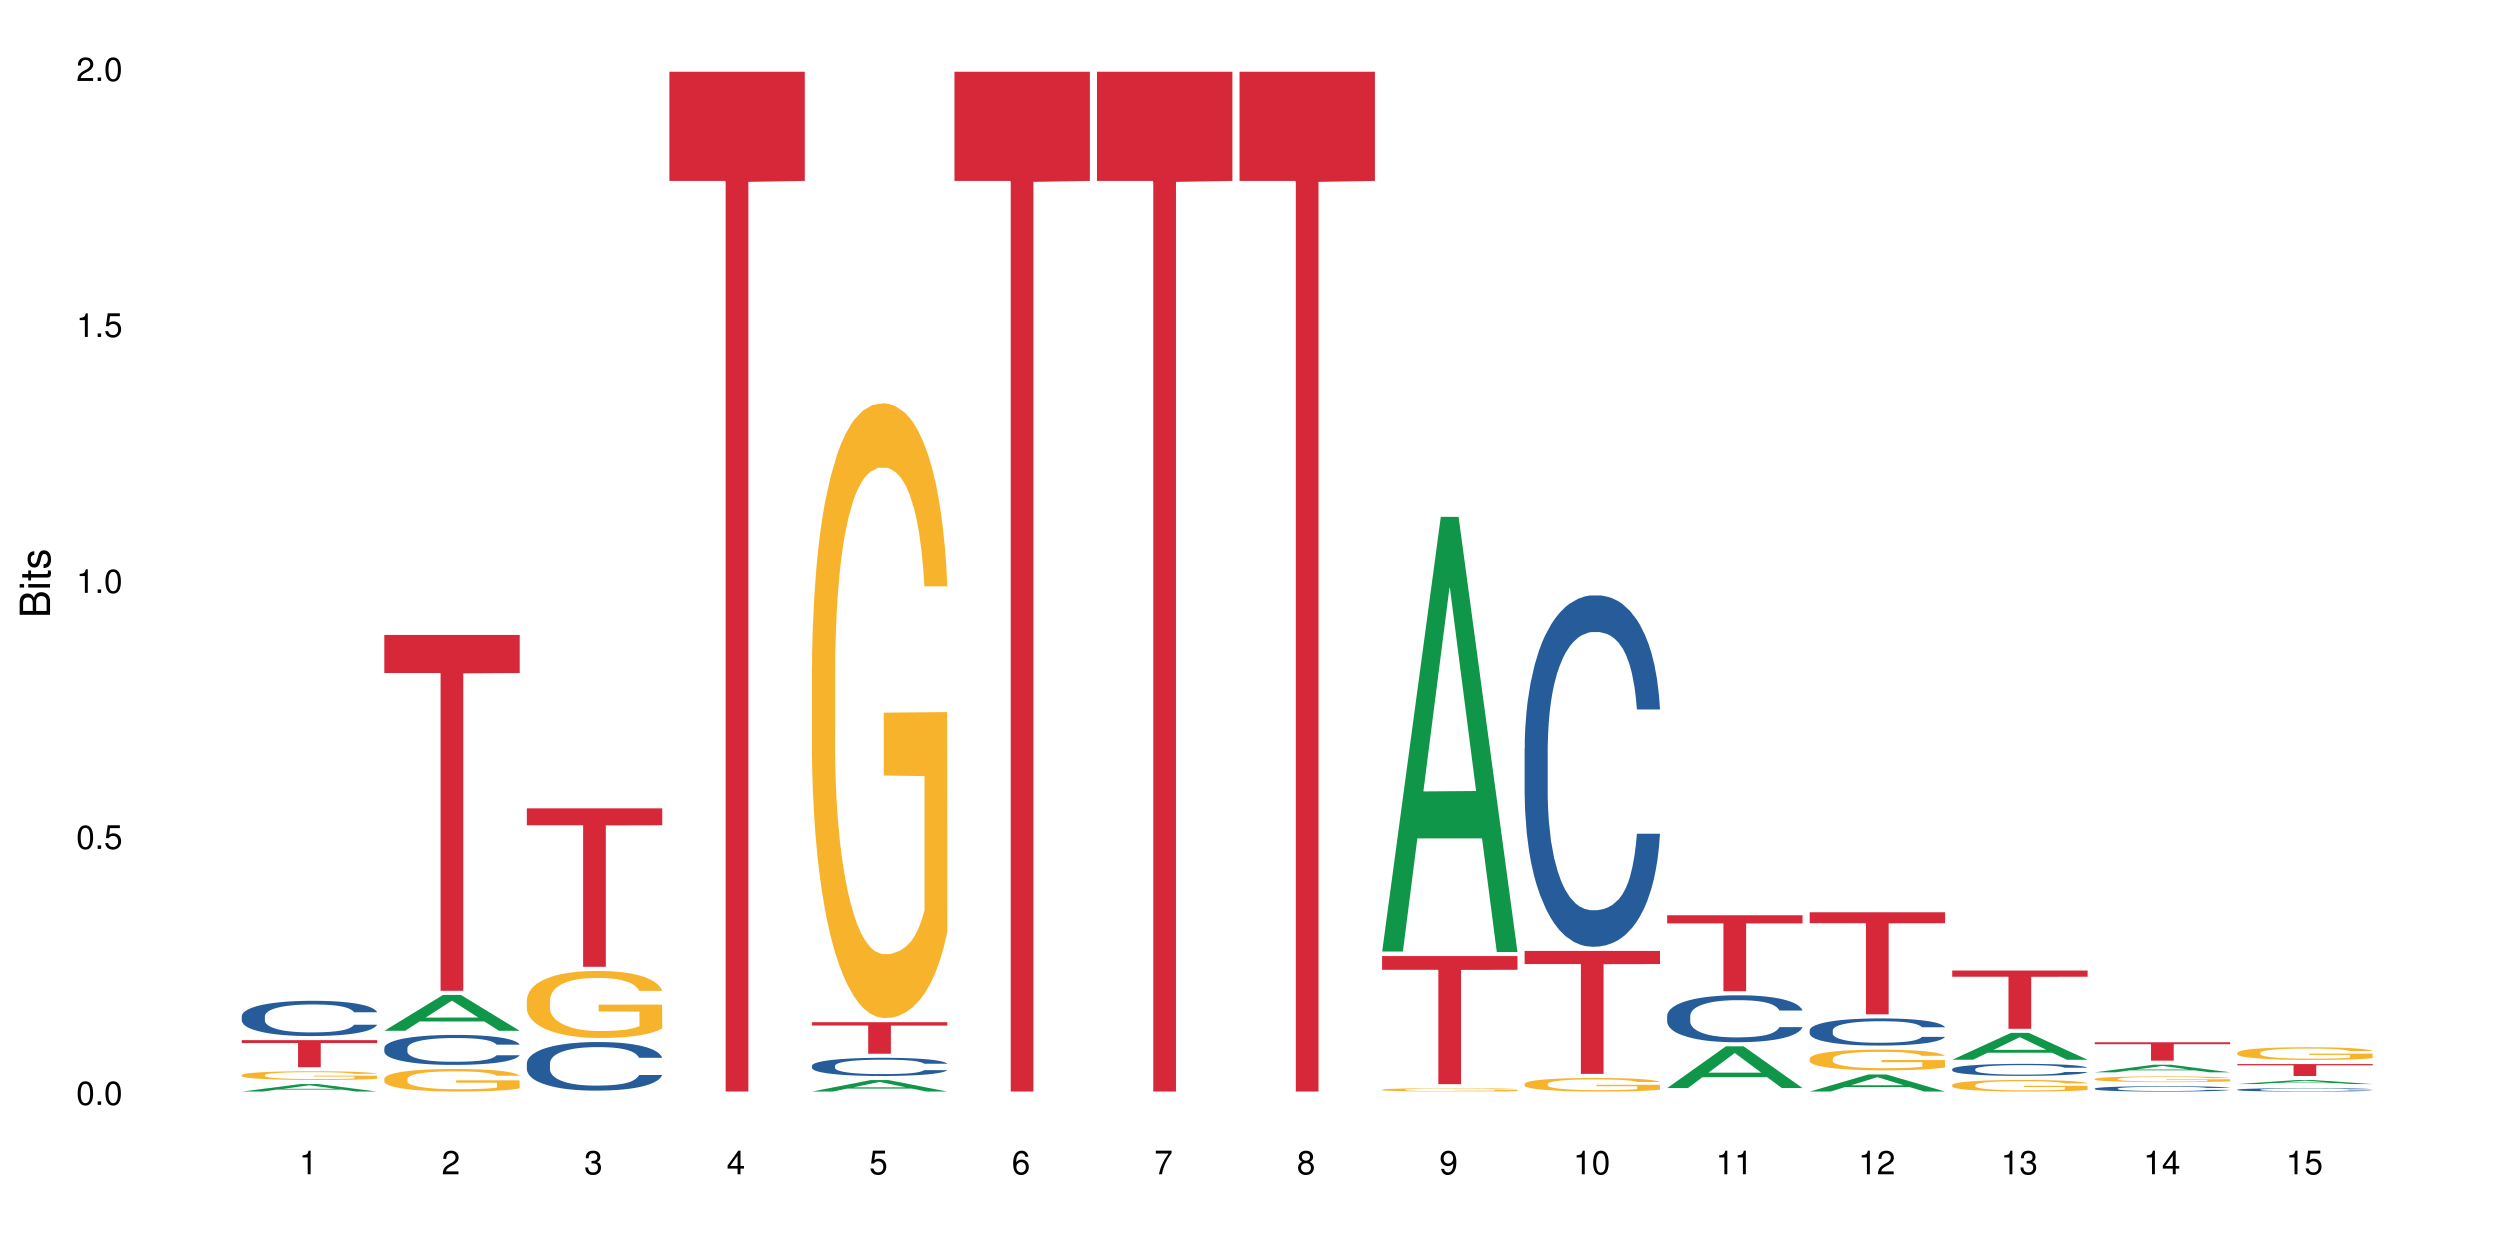 <?xml version="1.0" encoding="UTF-8"?>
<svg xmlns="http://www.w3.org/2000/svg" xmlns:xlink="http://www.w3.org/1999/xlink" width="720pt" height="360pt" viewBox="0 0 720 360" version="1.1">
<defs>
<g>
<symbol overflow="visible" id="glyph0-0">
<path style="stroke:none;" d=""/>
</symbol>
<symbol overflow="visible" id="glyph0-1">
<path style="stroke:none;" d="M 2.641 -6.797 C 2 -6.797 1.422 -6.531 1.078 -6.047 C 0.641 -5.453 0.406 -4.547 0.406 -3.297 C 0.406 -1 1.188 0.219 2.641 0.219 C 4.078 0.219 4.859 -1 4.859 -3.234 C 4.859 -4.562 4.656 -5.438 4.203 -6.047 C 3.844 -6.531 3.281 -6.797 2.641 -6.797 Z M 2.641 -6.047 C 3.547 -6.047 4 -5.125 4 -3.312 C 4 -1.375 3.562 -0.484 2.625 -0.484 C 1.734 -0.484 1.281 -1.422 1.281 -3.281 C 1.281 -5.141 1.734 -6.047 2.641 -6.047 Z M 2.641 -6.047 "/>
</symbol>
<symbol overflow="visible" id="glyph0-2">
<path style="stroke:none;" d="M 1.828 -1 L 0.828 -1 L 0.828 0 L 1.828 0 Z M 1.828 -1 "/>
</symbol>
<symbol overflow="visible" id="glyph0-3">
<path style="stroke:none;" d="M 4.562 -6.797 L 1.062 -6.797 L 0.547 -3.094 L 1.328 -3.094 C 1.719 -3.562 2.047 -3.734 2.578 -3.734 C 3.484 -3.734 4.062 -3.109 4.062 -2.094 C 4.062 -1.125 3.484 -0.531 2.578 -0.531 C 1.828 -0.531 1.375 -0.906 1.188 -1.672 L 0.328 -1.672 C 0.453 -1.109 0.547 -0.844 0.75 -0.594 C 1.125 -0.078 1.828 0.219 2.594 0.219 C 3.969 0.219 4.922 -0.781 4.922 -2.219 C 4.922 -3.562 4.031 -4.484 2.719 -4.484 C 2.25 -4.484 1.859 -4.359 1.469 -4.062 L 1.734 -5.969 L 4.562 -5.969 Z M 4.562 -6.797 "/>
</symbol>
<symbol overflow="visible" id="glyph0-4">
<path style="stroke:none;" d="M 2.484 -4.844 L 2.484 0 L 3.328 0 L 3.328 -6.797 L 2.766 -6.797 C 2.469 -5.75 2.281 -5.609 0.984 -5.453 L 0.984 -4.844 Z M 2.484 -4.844 "/>
</symbol>
<symbol overflow="visible" id="glyph0-5">
<path style="stroke:none;" d="M 4.859 -0.828 L 1.281 -0.828 C 1.359 -1.391 1.672 -1.75 2.5 -2.234 L 3.469 -2.75 C 4.406 -3.266 4.906 -3.969 4.906 -4.812 C 4.906 -5.375 4.672 -5.906 4.266 -6.266 C 3.859 -6.625 3.375 -6.797 2.719 -6.797 C 1.859 -6.797 1.219 -6.5 0.844 -5.922 C 0.609 -5.562 0.5 -5.125 0.484 -4.438 L 1.328 -4.438 C 1.359 -4.906 1.406 -5.188 1.531 -5.406 C 1.75 -5.812 2.188 -6.062 2.703 -6.062 C 3.469 -6.062 4.031 -5.516 4.031 -4.781 C 4.031 -4.25 3.719 -3.797 3.125 -3.438 L 2.234 -2.938 C 0.812 -2.141 0.406 -1.5 0.328 0 L 4.859 0 Z M 4.859 -0.828 "/>
</symbol>
<symbol overflow="visible" id="glyph0-6">
<path style="stroke:none;" d="M 2.125 -3.125 L 2.578 -3.125 C 3.516 -3.125 3.984 -2.703 3.984 -1.891 C 3.984 -1.031 3.469 -0.531 2.578 -0.531 C 1.656 -0.531 1.203 -0.984 1.156 -1.969 L 0.312 -1.969 C 0.344 -1.422 0.438 -1.078 0.609 -0.766 C 0.953 -0.109 1.625 0.219 2.547 0.219 C 3.953 0.219 4.859 -0.609 4.859 -1.906 C 4.859 -2.766 4.516 -3.25 3.703 -3.516 C 4.344 -3.766 4.656 -4.25 4.656 -4.938 C 4.656 -6.109 3.875 -6.797 2.578 -6.797 C 1.203 -6.797 0.484 -6.047 0.453 -4.609 L 1.297 -4.609 C 1.312 -5.016 1.344 -5.25 1.453 -5.453 C 1.641 -5.828 2.062 -6.062 2.594 -6.062 C 3.344 -6.062 3.797 -5.625 3.797 -4.906 C 3.797 -4.422 3.609 -4.141 3.25 -3.984 C 3.016 -3.891 2.719 -3.844 2.125 -3.844 Z M 2.125 -3.125 "/>
</symbol>
<symbol overflow="visible" id="glyph0-7">
<path style="stroke:none;" d="M 3.141 -1.625 L 3.141 0 L 3.984 0 L 3.984 -1.625 L 4.984 -1.625 L 4.984 -2.391 L 3.984 -2.391 L 3.984 -6.797 L 3.359 -6.797 L 0.266 -2.516 L 0.266 -1.625 Z M 3.141 -2.391 L 1 -2.391 L 3.141 -5.359 Z M 3.141 -2.391 "/>
</symbol>
<symbol overflow="visible" id="glyph0-8">
<path style="stroke:none;" d="M 4.781 -5.031 C 4.609 -6.141 3.891 -6.797 2.844 -6.797 C 2.094 -6.797 1.422 -6.438 1.031 -5.828 C 0.609 -5.172 0.406 -4.344 0.406 -3.094 C 0.406 -1.953 0.578 -1.234 0.984 -0.625 C 1.359 -0.078 1.953 0.219 2.703 0.219 C 3.984 0.219 4.922 -0.734 4.922 -2.078 C 4.922 -3.344 4.062 -4.234 2.844 -4.234 C 2.172 -4.234 1.641 -3.969 1.281 -3.469 C 1.281 -5.125 1.828 -6.047 2.797 -6.047 C 3.391 -6.047 3.797 -5.672 3.938 -5.031 Z M 2.734 -3.484 C 3.547 -3.484 4.062 -2.922 4.062 -2 C 4.062 -1.156 3.484 -0.531 2.703 -0.531 C 1.922 -0.531 1.328 -1.188 1.328 -2.047 C 1.328 -2.891 1.906 -3.484 2.734 -3.484 Z M 2.734 -3.484 "/>
</symbol>
<symbol overflow="visible" id="glyph0-9">
<path style="stroke:none;" d="M 4.984 -6.797 L 0.438 -6.797 L 0.438 -5.969 L 4.109 -5.969 C 2.5 -3.656 1.828 -2.234 1.328 0 L 2.219 0 C 2.594 -2.172 3.453 -4.047 4.984 -6.094 Z M 4.984 -6.797 "/>
</symbol>
<symbol overflow="visible" id="glyph0-10">
<path style="stroke:none;" d="M 3.75 -3.578 C 4.453 -4 4.688 -4.344 4.688 -4.984 C 4.688 -6.047 3.844 -6.797 2.641 -6.797 C 1.438 -6.797 0.594 -6.047 0.594 -4.984 C 0.594 -4.359 0.828 -4.016 1.516 -3.578 C 0.734 -3.203 0.359 -2.641 0.359 -1.891 C 0.359 -0.641 1.297 0.219 2.641 0.219 C 3.984 0.219 4.922 -0.641 4.922 -1.875 C 4.922 -2.641 4.531 -3.203 3.75 -3.578 Z M 2.641 -6.047 C 3.359 -6.047 3.812 -5.625 3.812 -4.969 C 3.812 -4.344 3.344 -3.922 2.641 -3.922 C 1.922 -3.922 1.453 -4.344 1.453 -4.984 C 1.453 -5.625 1.922 -6.047 2.641 -6.047 Z M 2.641 -3.203 C 3.484 -3.203 4.062 -2.672 4.062 -1.875 C 4.062 -1.062 3.484 -0.531 2.625 -0.531 C 1.797 -0.531 1.219 -1.078 1.219 -1.875 C 1.219 -2.672 1.797 -3.203 2.641 -3.203 Z M 2.641 -3.203 "/>
</symbol>
<symbol overflow="visible" id="glyph0-11">
<path style="stroke:none;" d="M 0.516 -1.547 C 0.672 -0.438 1.406 0.219 2.438 0.219 C 3.188 0.219 3.859 -0.141 4.266 -0.75 C 4.688 -1.406 4.891 -2.25 4.891 -3.484 C 4.891 -4.625 4.703 -5.359 4.312 -5.953 C 3.938 -6.5 3.344 -6.797 2.594 -6.797 C 1.297 -6.797 0.359 -5.844 0.359 -4.516 C 0.359 -3.25 1.234 -2.344 2.453 -2.344 C 3.094 -2.344 3.562 -2.578 4.016 -3.109 C 4 -1.453 3.469 -0.531 2.5 -0.531 C 1.906 -0.531 1.484 -0.906 1.359 -1.547 Z M 2.578 -6.062 C 3.375 -6.062 3.969 -5.406 3.969 -4.531 C 3.969 -3.688 3.375 -3.094 2.547 -3.094 C 1.734 -3.094 1.234 -3.672 1.234 -4.578 C 1.234 -5.438 1.797 -6.062 2.578 -6.062 Z M 2.578 -6.062 "/>
</symbol>
<symbol overflow="visible" id="glyph1-0">
<path style="stroke:none;" d=""/>
</symbol>
<symbol overflow="visible" id="glyph1-1">
<path style="stroke:none;" d="M 0 -0.953 L 0 -4.891 C 0 -5.719 -0.234 -6.344 -0.734 -6.797 C -1.188 -7.234 -1.812 -7.469 -2.5 -7.469 C -3.547 -7.469 -4.188 -7 -4.625 -5.875 C -4.984 -6.672 -5.641 -7.094 -6.531 -7.094 C -7.156 -7.094 -7.734 -6.859 -8.141 -6.391 C -8.562 -5.938 -8.75 -5.344 -8.75 -4.5 L -8.75 -0.953 Z M -4.984 -2.062 L -7.766 -2.062 L -7.766 -4.219 C -7.766 -4.844 -7.688 -5.203 -7.453 -5.5 C -7.219 -5.812 -6.859 -5.969 -6.375 -5.969 C -5.906 -5.969 -5.531 -5.812 -5.297 -5.5 C -5.062 -5.203 -4.984 -4.844 -4.984 -4.219 Z M -0.984 -2.062 L -4 -2.062 L -4 -4.781 C -4 -5.328 -3.859 -5.688 -3.578 -5.953 C -3.297 -6.219 -2.922 -6.359 -2.484 -6.359 C -2.062 -6.359 -1.688 -6.219 -1.406 -5.953 C -1.109 -5.688 -0.984 -5.328 -0.984 -4.781 Z M -0.984 -2.062 "/>
</symbol>
<symbol overflow="visible" id="glyph1-2">
<path style="stroke:none;" d="M -6.281 -1.797 L -6.281 -0.797 L 0 -0.797 L 0 -1.797 Z M -8.75 -1.797 L -8.75 -0.797 L -7.484 -0.797 L -7.484 -1.797 Z M -8.75 -1.797 "/>
</symbol>
<symbol overflow="visible" id="glyph1-3">
<path style="stroke:none;" d="M -6.281 -3.047 L -6.281 -2.016 L -8.016 -2.016 L -8.016 -1.016 L -6.281 -1.016 L -6.281 -0.172 L -5.469 -0.172 L -5.469 -1.016 L -0.719 -1.016 C -0.078 -1.016 0.281 -1.453 0.281 -2.234 C 0.281 -2.469 0.25 -2.719 0.188 -3.047 L -0.641 -3.047 C -0.609 -2.922 -0.594 -2.766 -0.594 -2.562 C -0.594 -2.141 -0.719 -2.016 -1.156 -2.016 L -5.469 -2.016 L -5.469 -3.047 Z M -6.281 -3.047 "/>
</symbol>
<symbol overflow="visible" id="glyph1-4">
<path style="stroke:none;" d="M -4.531 -5.25 C -5.766 -5.25 -6.469 -4.422 -6.469 -2.969 C -6.469 -1.516 -5.719 -0.562 -4.547 -0.562 C -3.562 -0.562 -3.094 -1.062 -2.734 -2.562 L -2.516 -3.484 C -2.344 -4.188 -2.094 -4.469 -1.625 -4.469 C -1.047 -4.469 -0.641 -3.875 -0.641 -3 C -0.641 -2.453 -0.797 -2 -1.062 -1.75 C -1.25 -1.594 -1.422 -1.531 -1.875 -1.469 L -1.875 -0.406 C -0.422 -0.453 0.281 -1.266 0.281 -2.922 C 0.281 -4.5 -0.5 -5.516 -1.719 -5.516 C -2.656 -5.516 -3.172 -4.984 -3.469 -3.734 L -3.703 -2.766 C -3.891 -1.953 -4.156 -1.609 -4.594 -1.609 C -5.172 -1.609 -5.547 -2.125 -5.547 -2.938 C -5.547 -3.75 -5.203 -4.172 -4.531 -4.203 Z M -4.531 -5.25 "/>
</symbol>
</g>
</defs>
<g id="surface73017">
<rect x="0" y="0" width="720" height="360" style="fill:rgb(100%,100%,100%);fill-opacity:1;stroke:none;"/>
<path style=" stroke:none;fill-rule:nonzero;fill:rgb(6.275%,58.824%,28.235%);fill-opacity:1;" d="M 69.629 314.367 L 69.672 314.367 L 86.547 312.211 L 91.672 312.211 L 108.629 314.371 L 102.668 314.371 L 98.418 313.809 L 79.797 313.809 L 75.629 314.367 L 69.629 314.367 L 81.586 313.574 L 96.711 313.574 L 89.172 312.566 L 89.086 312.562 L 89.004 312.57 L 81.547 313.574 L 81.586 313.574 Z M 69.629 314.367 "/>
<path style=" stroke:none;fill-rule:nonzero;fill:rgb(14.51%,36.078%,60%);fill-opacity:1;" d="M 69.629 292.652 L 69.676 292.641 L 69.676 292.418 L 69.82 292.066 L 70.152 291.621 L 70.484 291.316 L 71.34 290.77 L 72.531 290.238 L 73.766 289.832 L 74.672 289.59 L 75.48 289.406 L 77.332 289.062 L 78.523 288.887 L 79.809 288.727 L 81.375 288.57 L 82.52 288.477 L 85.086 288.328 L 86.988 288.262 L 88.461 288.234 L 91.648 288.234 L 93.551 288.273 L 94.93 288.32 L 96.453 288.395 L 97.738 288.477 L 99.973 288.68 L 101.969 288.941 L 102.871 289.09 L 104.301 289.375 L 105.395 289.656 L 106.156 289.895 L 107.012 290.238 L 107.77 290.656 L 108.344 291.129 L 108.629 291.527 L 101.969 291.527 L 101.637 291.156 L 101.258 290.871 L 100.543 290.488 L 99.828 290.223 L 98.832 289.953 L 97.926 289.777 L 96.691 289.598 L 95.598 289.488 L 94.453 289.406 L 93.359 289.348 L 91.27 289.293 L 88.844 289.293 L 87.938 289.312 L 86.086 289.387 L 85.086 289.449 L 83.66 289.582 L 82.66 289.703 L 81.473 289.887 L 80.664 290.043 L 79.664 290.285 L 78.949 290.5 L 78.141 290.805 L 77.668 291.039 L 77.238 291.297 L 76.859 291.602 L 76.574 291.93 L 76.383 292.27 L 76.289 292.605 L 76.289 294.043 L 76.383 294.379 L 76.621 294.766 L 77.238 295.332 L 78.141 295.824 L 79.188 296.215 L 80.188 296.492 L 80.758 296.621 L 81.52 296.77 L 82.707 296.957 L 84.422 297.141 L 85.418 297.215 L 86.941 297.289 L 88.512 297.328 L 90.602 297.328 L 92.457 297.289 L 93.695 297.246 L 94.977 297.172 L 96.738 297.012 L 97.832 296.863 L 98.781 296.688 L 99.496 296.512 L 99.973 296.363 L 100.684 296.074 L 101.258 295.762 L 101.684 295.434 L 101.969 295.121 L 108.629 295.121 L 108.344 295.492 L 107.914 295.852 L 107.484 296.121 L 106.82 296.445 L 106.059 296.734 L 104.965 297.059 L 104.062 297.273 L 102.871 297.504 L 101.777 297.68 L 100.59 297.84 L 98.832 298.023 L 97.688 298.117 L 96.453 298.199 L 94.977 298.273 L 93.125 298.34 L 91.125 298.375 L 89.27 298.387 L 87.273 298.367 L 85.801 298.332 L 83.848 298.246 L 81.426 298.078 L 79.664 297.902 L 78.285 297.727 L 77.098 297.543 L 75.766 297.289 L 74.051 296.883 L 73.008 296.566 L 72.293 296.309 L 71.484 295.945 L 70.914 295.621 L 70.246 295.102 L 69.773 294.441 L 69.629 293.934 Z M 69.629 292.652 "/>
<path style=" stroke:none;fill-rule:nonzero;fill:rgb(96.863%,70.196%,16.863%);fill-opacity:1;" d="M 69.629 309.598 L 69.676 309.598 L 69.676 309.551 L 69.867 309.449 L 70.344 309.305 L 70.961 309.188 L 71.625 309.098 L 72.055 309.047 L 72.77 308.98 L 73.387 308.93 L 74.957 308.828 L 76.953 308.73 L 78.047 308.688 L 79.285 308.648 L 81.043 308.605 L 81.852 308.59 L 84.324 308.555 L 87.133 308.531 L 90.223 308.523 L 91.648 308.527 L 93.598 308.535 L 96.262 308.562 L 97.785 308.582 L 98.973 308.605 L 100.211 308.637 L 101.73 308.684 L 103.16 308.738 L 104.301 308.793 L 105.441 308.859 L 106.391 308.934 L 107.199 309.016 L 107.914 309.109 L 108.344 309.191 L 108.629 309.27 L 102.016 309.27 L 101.637 309.191 L 101.207 309.129 L 100.496 309.055 L 99.781 309 L 99.066 308.953 L 97.738 308.895 L 96.594 308.859 L 95.168 308.828 L 93.789 308.805 L 92.219 308.793 L 91.27 308.789 L 88.746 308.789 L 86.465 308.805 L 85.133 308.82 L 84.184 308.84 L 82.852 308.875 L 82.043 308.902 L 81.566 308.922 L 80.141 308.992 L 79.188 309.055 L 78.664 309.098 L 78 309.168 L 77.523 309.23 L 77 309.32 L 76.715 309.391 L 76.336 309.547 L 76.289 309.957 L 76.43 310.047 L 76.715 310.141 L 77.098 310.223 L 77.668 310.309 L 78.238 310.375 L 79.234 310.465 L 80.094 310.523 L 80.758 310.562 L 82.043 310.625 L 82.566 310.645 L 83.801 310.688 L 85.086 310.719 L 86.656 310.746 L 87.844 310.762 L 89.746 310.773 L 92.172 310.773 L 95.027 310.758 L 96.832 310.738 L 98.07 310.723 L 98.879 310.707 L 99.875 310.68 L 100.59 310.656 L 101.258 310.633 L 102.062 310.594 L 102.062 310.047 L 90.316 310.043 L 90.316 309.785 L 108.578 309.785 L 108.629 310.68 L 107.629 310.742 L 106.391 310.801 L 105.203 310.848 L 103.965 310.887 L 102.207 310.93 L 100.781 310.957 L 98.594 310.988 L 96.594 311.012 L 94.504 311.023 L 92.648 311.031 L 90.461 311.031 L 88.512 311.027 L 86.418 311.016 L 84.754 310.996 L 83.23 310.973 L 81.711 310.945 L 79.809 310.895 L 78.57 310.855 L 77.285 310.809 L 76.004 310.75 L 74.859 310.688 L 74.102 310.641 L 73.34 310.586 L 72.531 310.516 L 71.77 310.441 L 71.199 310.367 L 70.676 310.289 L 70.297 310.211 L 69.914 310.109 L 69.723 310.027 L 69.629 309.957 Z M 69.629 309.598 "/>
<path style=" stroke:none;fill-rule:nonzero;fill:rgb(83.922%,15.686%,22.353%);fill-opacity:1;" d="M 69.629 299.566 L 108.629 299.566 L 108.629 300.398 L 92.375 300.406 L 92.375 307.344 L 85.836 307.344 L 85.836 300.414 L 85.742 300.398 L 69.629 300.398 Z M 69.629 299.566 "/>
<path style=" stroke:none;fill-rule:nonzero;fill:rgb(6.275%,58.824%,28.235%);fill-opacity:1;" d="M 110.68 296.867 L 110.723 296.859 L 127.598 286.535 L 132.719 286.535 L 149.68 296.879 L 143.719 296.879 L 139.469 294.18 L 120.848 294.18 L 116.68 296.867 L 110.68 296.867 L 122.637 293.062 L 137.762 293.051 L 130.223 288.227 L 130.137 288.215 L 130.055 288.246 L 122.598 293.051 L 122.637 293.062 Z M 110.68 296.867 "/>
<path style=" stroke:none;fill-rule:nonzero;fill:rgb(14.51%,36.078%,60%);fill-opacity:1;" d="M 110.68 301.812 L 110.727 301.805 L 110.727 301.617 L 110.871 301.316 L 111.203 300.938 L 111.535 300.676 L 112.391 300.211 L 113.582 299.762 L 114.816 299.414 L 115.723 299.207 L 116.531 299.051 L 118.383 298.758 L 119.574 298.609 L 120.859 298.477 L 122.426 298.34 L 123.57 298.262 L 126.137 298.137 L 128.039 298.082 L 129.512 298.055 L 132.699 298.055 L 134.602 298.09 L 135.98 298.129 L 137.504 298.191 L 138.789 298.262 L 141.023 298.434 L 143.02 298.656 L 143.922 298.781 L 145.352 299.027 L 146.445 299.266 L 147.207 299.469 L 148.062 299.762 L 148.82 300.117 L 149.395 300.52 L 149.68 300.859 L 143.02 300.859 L 142.688 300.543 L 142.305 300.297 L 141.594 299.973 L 140.879 299.746 L 139.883 299.516 L 138.977 299.367 L 137.742 299.215 L 136.648 299.121 L 135.504 299.051 L 134.41 299.004 L 132.32 298.957 L 129.895 298.957 L 128.988 298.973 L 127.137 299.035 L 126.137 299.09 L 124.711 299.199 L 123.711 299.305 L 122.523 299.461 L 121.715 299.594 L 120.715 299.801 L 120 299.98 L 119.191 300.242 L 118.719 300.441 L 118.289 300.66 L 117.91 300.922 L 117.625 301.199 L 117.434 301.488 L 117.34 301.773 L 117.34 302.996 L 117.434 303.281 L 117.672 303.613 L 118.289 304.094 L 119.191 304.512 L 120.238 304.844 L 121.238 305.082 L 121.809 305.191 L 122.57 305.316 L 123.758 305.477 L 125.473 305.633 L 126.469 305.695 L 127.992 305.758 L 129.562 305.789 L 131.652 305.789 L 133.508 305.758 L 134.746 305.719 L 136.027 305.656 L 137.789 305.523 L 138.883 305.395 L 139.832 305.246 L 140.547 305.098 L 141.023 304.969 L 141.734 304.727 L 142.305 304.457 L 142.734 304.18 L 143.02 303.914 L 149.68 303.914 L 149.395 304.227 L 148.965 304.535 L 148.535 304.766 L 147.871 305.043 L 147.109 305.285 L 146.016 305.562 L 145.113 305.742 L 143.922 305.941 L 142.828 306.09 L 141.641 306.227 L 139.883 306.383 L 138.738 306.461 L 137.504 306.531 L 136.027 306.598 L 134.176 306.652 L 132.176 306.684 L 130.32 306.691 L 128.324 306.676 L 126.852 306.645 L 124.898 306.57 L 122.473 306.43 L 120.715 306.281 L 119.336 306.129 L 118.148 305.973 L 116.816 305.758 L 115.102 305.41 L 114.059 305.145 L 113.344 304.922 L 112.535 304.613 L 111.965 304.34 L 111.297 303.898 L 110.824 303.336 L 110.68 302.902 Z M 110.68 301.812 "/>
<path style=" stroke:none;fill-rule:nonzero;fill:rgb(96.863%,70.196%,16.863%);fill-opacity:1;" d="M 110.68 310.656 L 110.727 310.648 L 110.727 310.531 L 110.918 310.262 L 111.395 309.895 L 112.012 309.59 L 112.676 309.355 L 113.105 309.23 L 113.82 309.051 L 114.438 308.922 L 116.008 308.652 L 118.004 308.406 L 119.098 308.297 L 120.336 308.195 L 122.094 308.082 L 122.902 308.043 L 125.375 307.945 L 128.18 307.887 L 131.273 307.871 L 132.699 307.875 L 134.648 307.898 L 137.312 307.965 L 138.836 308.023 L 140.023 308.082 L 141.262 308.16 L 142.781 308.281 L 144.207 308.422 L 145.352 308.566 L 146.492 308.742 L 147.441 308.934 L 148.25 309.141 L 148.965 309.391 L 149.395 309.598 L 149.68 309.805 L 143.066 309.805 L 142.688 309.598 L 142.258 309.438 L 141.547 309.242 L 140.832 309.098 L 140.117 308.984 L 138.789 308.832 L 137.645 308.738 L 136.219 308.652 L 134.84 308.602 L 133.27 308.566 L 132.32 308.555 L 129.797 308.555 L 127.516 308.594 L 126.184 308.641 L 125.234 308.688 L 123.902 308.777 L 123.094 308.852 L 122.617 308.898 L 121.191 309.082 L 120.238 309.246 L 119.715 309.359 L 119.051 309.539 L 118.574 309.699 L 118.051 309.938 L 117.766 310.113 L 117.387 310.52 L 117.34 311.586 L 117.48 311.812 L 117.766 312.055 L 118.148 312.27 L 118.719 312.496 L 119.289 312.668 L 120.285 312.898 L 121.145 313.051 L 121.809 313.152 L 123.094 313.312 L 123.617 313.367 L 124.852 313.473 L 126.137 313.559 L 127.707 313.629 L 128.895 313.664 L 130.797 313.695 L 133.223 313.695 L 136.078 313.66 L 137.883 313.609 L 139.121 313.562 L 139.93 313.523 L 140.926 313.457 L 141.641 313.398 L 142.305 313.332 L 143.113 313.23 L 143.113 311.812 L 131.367 311.805 L 131.367 311.141 L 149.629 311.137 L 149.68 313.457 L 148.68 313.617 L 147.441 313.77 L 146.254 313.891 L 145.016 313.992 L 143.258 314.102 L 141.832 314.176 L 139.645 314.258 L 137.645 314.312 L 135.555 314.348 L 133.699 314.363 L 131.512 314.371 L 129.562 314.359 L 127.469 314.324 L 125.805 314.277 L 124.281 314.215 L 122.762 314.141 L 120.859 314.016 L 119.621 313.914 L 118.336 313.789 L 117.055 313.641 L 115.91 313.48 L 115.152 313.355 L 114.391 313.215 L 113.582 313.035 L 112.82 312.832 L 112.25 312.648 L 111.727 312.441 L 111.348 312.246 L 110.965 311.977 L 110.773 311.766 L 110.68 311.582 Z M 110.68 310.656 "/>
<path style=" stroke:none;fill-rule:nonzero;fill:rgb(83.922%,15.686%,22.353%);fill-opacity:1;" d="M 110.68 182.855 L 149.68 182.855 L 149.68 193.828 L 133.426 193.922 L 133.426 285.355 L 126.887 285.355 L 126.887 194.02 L 126.793 193.828 L 110.68 193.828 Z M 110.68 182.855 "/>
<path style=" stroke:none;fill-rule:nonzero;fill:rgb(14.51%,36.078%,60%);fill-opacity:1;" d="M 151.73 306.203 L 151.777 306.191 L 151.777 305.883 L 151.922 305.398 L 152.254 304.785 L 152.586 304.363 L 153.441 303.605 L 154.633 302.879 L 155.867 302.316 L 156.773 301.984 L 157.582 301.727 L 159.434 301.254 L 160.625 301.012 L 161.91 300.793 L 163.477 300.578 L 164.617 300.449 L 167.188 300.246 L 169.09 300.156 L 170.562 300.117 L 173.75 300.117 L 175.652 300.168 L 177.031 300.23 L 178.555 300.332 L 179.84 300.449 L 182.074 300.73 L 184.07 301.09 L 184.973 301.293 L 186.402 301.688 L 187.496 302.074 L 188.254 302.406 L 189.113 302.879 L 189.871 303.453 L 190.445 304.105 L 190.73 304.656 L 184.07 304.656 L 183.738 304.145 L 183.355 303.746 L 182.645 303.223 L 181.93 302.852 L 180.934 302.48 L 180.027 302.238 L 178.793 301.996 L 177.699 301.844 L 176.555 301.727 L 175.461 301.652 L 173.371 301.574 L 170.945 301.574 L 170.039 301.602 L 168.188 301.703 L 167.188 301.793 L 165.762 301.969 L 164.762 302.137 L 163.574 302.391 L 162.766 302.609 L 161.766 302.941 L 161.051 303.234 L 160.242 303.66 L 159.77 303.977 L 159.34 304.336 L 158.961 304.758 L 158.676 305.207 L 158.484 305.68 L 158.391 306.141 L 158.391 308.121 L 158.484 308.582 L 158.723 309.117 L 159.34 309.898 L 160.242 310.574 L 161.289 311.113 L 162.289 311.496 L 162.859 311.676 L 163.621 311.879 L 164.809 312.137 L 166.52 312.391 L 167.52 312.492 L 169.043 312.598 L 170.613 312.648 L 172.703 312.648 L 174.559 312.598 L 175.797 312.531 L 177.078 312.43 L 178.84 312.211 L 179.934 312.008 L 180.883 311.766 L 181.598 311.523 L 182.074 311.316 L 182.785 310.922 L 183.355 310.484 L 183.785 310.039 L 184.07 309.605 L 190.73 309.605 L 190.445 310.117 L 190.016 310.613 L 189.586 310.984 L 188.922 311.434 L 188.16 311.828 L 187.066 312.277 L 186.164 312.57 L 184.973 312.891 L 183.879 313.133 L 182.691 313.352 L 180.934 313.605 L 179.789 313.734 L 178.555 313.848 L 177.078 313.949 L 175.227 314.039 L 173.227 314.09 L 171.371 314.105 L 169.375 314.078 L 167.902 314.027 L 165.949 313.914 L 163.523 313.684 L 161.766 313.441 L 160.387 313.195 L 159.199 312.941 L 157.867 312.598 L 156.152 312.031 L 155.105 311.598 L 154.395 311.242 L 153.586 310.742 L 153.016 310.293 L 152.348 309.578 L 151.875 308.672 L 151.73 307.969 Z M 151.73 306.203 "/>
<path style=" stroke:none;fill-rule:nonzero;fill:rgb(96.863%,70.196%,16.863%);fill-opacity:1;" d="M 151.73 287.898 L 151.777 287.879 L 151.777 287.527 L 151.969 286.734 L 152.445 285.641 L 153.062 284.742 L 153.727 284.035 L 154.156 283.664 L 154.871 283.137 L 155.488 282.75 L 157.059 281.953 L 159.055 281.215 L 160.148 280.898 L 161.387 280.598 L 163.145 280.262 L 163.953 280.137 L 166.426 279.855 L 169.23 279.68 L 172.324 279.625 L 173.75 279.645 L 175.699 279.715 L 178.363 279.91 L 179.887 280.086 L 181.074 280.262 L 182.312 280.492 L 183.832 280.844 L 185.258 281.266 L 186.402 281.691 L 187.543 282.219 L 188.492 282.785 L 189.301 283.402 L 190.016 284.141 L 190.445 284.758 L 190.73 285.375 L 184.117 285.375 L 183.738 284.758 L 183.309 284.281 L 182.598 283.699 L 181.883 283.277 L 181.168 282.941 L 179.84 282.484 L 178.695 282.203 L 177.27 281.953 L 175.891 281.797 L 174.32 281.691 L 173.371 281.656 L 170.848 281.656 L 168.566 281.777 L 167.234 281.918 L 166.285 282.059 L 164.953 282.324 L 164.145 282.535 L 163.668 282.676 L 162.242 283.223 L 161.289 283.719 L 160.766 284.055 L 160.102 284.582 L 159.625 285.059 L 159.102 285.766 L 158.816 286.293 L 158.438 287.492 L 158.391 290.668 L 158.531 291.336 L 158.816 292.059 L 159.199 292.695 L 159.77 293.363 L 160.34 293.875 L 161.336 294.562 L 162.195 295.023 L 162.859 295.32 L 164.145 295.797 L 164.668 295.957 L 165.902 296.273 L 167.188 296.52 L 168.758 296.734 L 169.945 296.84 L 171.848 296.926 L 174.273 296.926 L 177.129 296.82 L 178.934 296.68 L 180.172 296.539 L 180.98 296.414 L 181.977 296.223 L 182.691 296.043 L 183.355 295.852 L 184.164 295.551 L 184.164 291.336 L 172.418 291.32 L 172.418 289.344 L 190.68 289.324 L 190.73 296.223 L 189.73 296.699 L 188.492 297.156 L 187.305 297.508 L 186.066 297.809 L 184.309 298.145 L 182.883 298.355 L 180.695 298.602 L 178.695 298.762 L 176.605 298.867 L 174.75 298.918 L 172.562 298.938 L 170.613 298.902 L 168.52 298.797 L 166.855 298.656 L 165.332 298.477 L 163.812 298.25 L 161.91 297.879 L 160.672 297.578 L 159.387 297.207 L 158.105 296.77 L 156.961 296.293 L 156.203 295.922 L 155.441 295.5 L 154.633 294.969 L 153.871 294.371 L 153.301 293.824 L 152.777 293.207 L 152.398 292.625 L 152.016 291.828 L 151.824 291.195 L 151.73 290.648 Z M 151.73 287.898 "/>
<path style=" stroke:none;fill-rule:nonzero;fill:rgb(83.922%,15.686%,22.353%);fill-opacity:1;" d="M 151.73 232.793 L 190.73 232.793 L 190.73 237.68 L 174.477 237.723 L 174.477 278.445 L 167.938 278.445 L 167.938 237.766 L 167.84 237.68 L 151.73 237.68 Z M 151.73 232.793 "/>
<path style=" stroke:none;fill-rule:nonzero;fill:rgb(83.922%,15.686%,22.353%);fill-opacity:1;" d="M 192.781 20.664 L 231.781 20.664 L 231.781 52.102 L 215.527 52.379 L 215.527 314.371 L 208.988 314.371 L 208.988 52.652 L 208.891 52.102 L 192.781 52.102 Z M 192.781 20.664 "/>
<path style=" stroke:none;fill-rule:nonzero;fill:rgb(6.275%,58.824%,28.235%);fill-opacity:1;" d="M 233.832 314.367 L 233.875 314.363 L 250.746 311.062 L 255.871 311.062 L 272.832 314.371 L 266.871 314.371 L 262.621 313.508 L 244 313.508 L 239.832 314.367 L 233.832 314.367 L 245.789 313.148 L 260.914 313.148 L 253.371 311.602 L 253.289 311.598 L 253.207 311.609 L 245.75 313.148 L 245.789 313.148 Z M 233.832 314.367 "/>
<path style=" stroke:none;fill-rule:nonzero;fill:rgb(14.51%,36.078%,60%);fill-opacity:1;" d="M 233.832 306.926 L 233.879 306.922 L 233.879 306.809 L 234.023 306.625 L 234.355 306.395 L 234.688 306.238 L 235.543 305.957 L 236.734 305.684 L 237.969 305.473 L 238.875 305.348 L 239.684 305.254 L 241.535 305.074 L 242.727 304.984 L 244.008 304.902 L 245.578 304.82 L 246.719 304.773 L 249.289 304.699 L 251.191 304.664 L 252.664 304.648 L 255.852 304.648 L 257.754 304.668 L 259.133 304.691 L 260.656 304.73 L 261.938 304.773 L 264.176 304.879 L 266.172 305.012 L 267.074 305.09 L 268.504 305.238 L 269.598 305.383 L 270.355 305.508 L 271.215 305.684 L 271.973 305.898 L 272.543 306.141 L 272.832 306.348 L 266.172 306.348 L 265.84 306.156 L 265.457 306.008 L 264.746 305.812 L 264.031 305.672 L 263.031 305.535 L 262.129 305.445 L 260.895 305.352 L 259.801 305.297 L 258.656 305.254 L 257.562 305.223 L 255.473 305.195 L 253.047 305.195 L 252.141 305.203 L 250.289 305.242 L 249.289 305.277 L 247.863 305.344 L 246.863 305.406 L 245.676 305.5 L 244.867 305.582 L 243.867 305.707 L 243.152 305.816 L 242.344 305.977 L 241.871 306.094 L 241.441 306.227 L 241.062 306.387 L 240.777 306.555 L 240.586 306.73 L 240.492 306.902 L 240.492 307.645 L 240.586 307.816 L 240.824 308.016 L 241.441 308.309 L 242.344 308.562 L 243.391 308.762 L 244.391 308.906 L 244.961 308.973 L 245.723 309.051 L 246.91 309.145 L 248.621 309.242 L 249.621 309.281 L 251.145 309.316 L 252.711 309.336 L 254.805 309.336 L 256.66 309.316 L 257.898 309.293 L 259.18 309.254 L 260.941 309.176 L 262.035 309.098 L 262.984 309.008 L 263.699 308.918 L 264.176 308.84 L 264.887 308.691 L 265.457 308.527 L 265.887 308.363 L 266.172 308.199 L 272.832 308.199 L 272.543 308.391 L 272.117 308.578 L 271.688 308.715 L 271.023 308.883 L 270.262 309.031 L 269.168 309.199 L 268.266 309.309 L 267.074 309.43 L 265.98 309.52 L 264.793 309.602 L 263.031 309.695 L 261.891 309.742 L 260.656 309.785 L 259.18 309.824 L 257.324 309.859 L 255.328 309.879 L 253.473 309.883 L 251.477 309.871 L 250.004 309.855 L 248.051 309.809 L 245.625 309.723 L 243.867 309.633 L 242.488 309.543 L 241.297 309.445 L 239.969 309.316 L 238.254 309.109 L 237.207 308.945 L 236.496 308.812 L 235.688 308.625 L 235.117 308.457 L 234.449 308.188 L 233.977 307.848 L 233.832 307.586 Z M 233.832 306.926 "/>
<path style=" stroke:none;fill-rule:nonzero;fill:rgb(96.863%,70.196%,16.863%);fill-opacity:1;" d="M 233.832 191.98 L 233.879 191.82 L 233.879 188.586 L 234.07 181.309 L 234.547 171.281 L 235.164 163.035 L 235.828 156.566 L 236.258 153.168 L 236.973 148.316 L 237.59 144.762 L 239.16 137.484 L 241.156 130.691 L 242.25 127.781 L 243.488 125.031 L 245.246 121.961 L 246.055 120.828 L 248.527 118.238 L 251.332 116.621 L 254.426 116.137 L 255.852 116.301 L 257.801 116.945 L 260.465 118.727 L 261.988 120.344 L 263.176 121.961 L 264.414 124.062 L 265.934 127.297 L 267.359 131.176 L 268.504 135.059 L 269.645 139.91 L 270.594 145.086 L 271.402 150.742 L 272.117 157.535 L 272.543 163.195 L 272.832 168.855 L 266.219 168.855 L 265.84 163.195 L 265.41 158.828 L 264.699 153.492 L 263.984 149.613 L 263.27 146.539 L 261.938 142.336 L 260.797 139.746 L 259.371 137.484 L 257.992 136.027 L 256.422 135.059 L 255.473 134.734 L 252.949 134.734 L 250.668 135.867 L 249.336 137.16 L 248.387 138.453 L 247.055 140.879 L 246.246 142.82 L 245.77 144.113 L 244.344 149.125 L 243.391 153.656 L 242.867 156.727 L 242.203 161.578 L 241.727 165.945 L 241.203 172.414 L 240.918 177.266 L 240.539 188.262 L 240.492 217.367 L 240.633 223.516 L 240.918 230.145 L 241.297 235.965 L 241.871 242.109 L 242.441 246.801 L 243.438 253.105 L 244.297 257.312 L 244.961 260.059 L 246.246 264.426 L 246.77 265.883 L 248.004 268.793 L 249.289 271.059 L 250.859 272.996 L 252.047 273.969 L 253.949 274.777 L 256.375 274.777 L 259.227 273.805 L 261.035 272.512 L 262.273 271.219 L 263.082 270.086 L 264.078 268.309 L 264.793 266.691 L 265.457 264.91 L 266.266 262.164 L 266.266 223.516 L 254.52 223.352 L 254.52 205.242 L 272.781 205.078 L 272.832 268.309 L 271.832 272.676 L 270.594 276.879 L 269.406 280.113 L 268.168 282.863 L 266.41 285.934 L 264.984 287.875 L 262.797 290.137 L 260.797 291.594 L 258.707 292.562 L 256.852 293.051 L 254.664 293.211 L 252.711 292.887 L 250.621 291.918 L 248.957 290.625 L 247.434 289.008 L 245.91 286.906 L 244.008 283.508 L 242.773 280.758 L 241.488 277.363 L 240.203 273.32 L 239.062 268.953 L 238.301 265.559 L 237.543 261.676 L 236.734 256.828 L 235.973 251.328 L 235.402 246.316 L 234.879 240.656 L 234.496 235.32 L 234.117 228.043 L 233.926 222.219 L 233.832 217.207 Z M 233.832 191.98 "/>
<path style=" stroke:none;fill-rule:nonzero;fill:rgb(83.922%,15.686%,22.353%);fill-opacity:1;" d="M 233.832 294.391 L 272.832 294.391 L 272.832 295.363 L 256.578 295.371 L 256.578 303.469 L 250.039 303.469 L 250.039 295.379 L 249.941 295.363 L 233.832 295.363 Z M 233.832 294.391 "/>
<path style=" stroke:none;fill-rule:nonzero;fill:rgb(83.922%,15.686%,22.353%);fill-opacity:1;" d="M 274.883 20.664 L 313.883 20.664 L 313.883 52.102 L 297.629 52.379 L 297.629 314.371 L 291.09 314.371 L 291.09 52.652 L 290.992 52.102 L 274.883 52.102 Z M 274.883 20.664 "/>
<path style=" stroke:none;fill-rule:nonzero;fill:rgb(83.922%,15.686%,22.353%);fill-opacity:1;" d="M 315.934 20.664 L 354.93 20.664 L 354.93 52.102 L 338.68 52.379 L 338.68 314.371 L 332.141 314.371 L 332.141 52.652 L 332.043 52.102 L 315.934 52.102 Z M 315.934 20.664 "/>
<path style=" stroke:none;fill-rule:nonzero;fill:rgb(83.922%,15.686%,22.353%);fill-opacity:1;" d="M 356.984 20.664 L 395.98 20.664 L 395.98 52.102 L 379.73 52.379 L 379.73 314.371 L 373.191 314.371 L 373.191 52.652 L 373.094 52.102 L 356.984 52.102 Z M 356.984 20.664 "/>
<path style=" stroke:none;fill-rule:nonzero;fill:rgb(6.275%,58.824%,28.235%);fill-opacity:1;" d="M 398.035 274.051 L 398.078 273.934 L 414.949 148.852 L 420.074 148.852 L 437.031 274.168 L 431.074 274.168 L 426.824 241.457 L 408.199 241.457 L 404.035 274.051 L 398.035 274.051 L 409.992 227.926 L 425.117 227.809 L 417.574 169.324 L 417.492 169.207 L 417.41 169.562 L 409.949 227.809 L 409.992 227.926 Z M 398.035 274.051 "/>
<path style=" stroke:none;fill-rule:nonzero;fill:rgb(96.863%,70.196%,16.863%);fill-opacity:1;" d="M 398.035 313.82 L 398.082 313.82 L 398.082 313.801 L 398.273 313.762 L 398.75 313.707 L 399.367 313.66 L 400.031 313.625 L 400.461 313.609 L 401.172 313.582 L 401.793 313.562 L 403.363 313.523 L 405.359 313.484 L 406.453 313.469 L 407.688 313.453 L 409.449 313.438 L 410.258 313.434 L 412.73 313.418 L 415.535 313.41 L 418.629 313.406 L 420.055 313.406 L 422.004 313.41 L 424.668 313.422 L 426.191 313.43 L 427.379 313.438 L 428.613 313.449 L 430.137 313.469 L 431.562 313.488 L 432.707 313.508 L 433.848 313.535 L 434.797 313.562 L 435.605 313.594 L 436.32 313.633 L 436.746 313.664 L 437.031 313.691 L 430.422 313.691 L 430.043 313.664 L 429.613 313.641 L 428.902 313.609 L 427.473 313.57 L 426.141 313.551 L 425 313.535 L 423.574 313.523 L 422.195 313.516 L 420.625 313.508 L 417.152 313.508 L 414.871 313.512 L 413.539 313.52 L 412.586 313.527 L 411.258 313.539 L 410.449 313.551 L 409.973 313.559 L 408.547 313.586 L 407.594 313.609 L 407.07 313.629 L 406.406 313.652 L 405.93 313.676 L 405.406 313.711 L 405.121 313.738 L 404.742 313.801 L 404.691 313.957 L 404.836 313.992 L 405.121 314.027 L 405.5 314.059 L 406.07 314.094 L 406.645 314.117 L 407.641 314.152 L 408.496 314.176 L 409.164 314.191 L 410.449 314.215 L 410.973 314.223 L 412.207 314.238 L 413.492 314.25 L 415.062 314.262 L 416.25 314.266 L 418.152 314.27 L 420.578 314.27 L 423.43 314.266 L 425.238 314.258 L 426.477 314.25 L 427.285 314.246 L 428.281 314.234 L 428.996 314.227 L 429.66 314.215 L 430.469 314.203 L 430.469 313.992 L 418.723 313.988 L 418.723 313.891 L 436.984 313.891 L 437.031 314.234 L 436.035 314.258 L 434.797 314.281 L 433.609 314.301 L 432.371 314.312 L 430.613 314.332 L 429.188 314.34 L 427 314.355 L 425 314.363 L 422.906 314.367 L 421.055 314.371 L 418.867 314.371 L 416.914 314.367 L 414.824 314.363 L 413.16 314.355 L 411.637 314.348 L 410.113 314.336 L 408.211 314.316 L 406.977 314.305 L 405.691 314.285 L 404.406 314.262 L 403.266 314.238 L 402.504 314.219 L 401.746 314.199 L 400.938 314.172 L 400.176 314.141 L 399.605 314.113 L 399.082 314.086 L 398.699 314.055 L 398.32 314.016 L 398.129 313.984 L 398.035 313.957 Z M 398.035 313.82 "/>
<path style=" stroke:none;fill-rule:nonzero;fill:rgb(83.922%,15.686%,22.353%);fill-opacity:1;" d="M 398.035 275.348 L 437.031 275.348 L 437.031 279.297 L 420.781 279.332 L 420.781 312.227 L 414.242 312.227 L 414.242 279.367 L 414.145 279.297 L 398.035 279.297 Z M 398.035 275.348 "/>
<path style=" stroke:none;fill-rule:nonzero;fill:rgb(14.51%,36.078%,60%);fill-opacity:1;" d="M 439.086 215.52 L 439.133 215.426 L 439.133 213.207 L 439.277 209.691 L 439.609 205.254 L 439.941 202.199 L 440.797 196.742 L 441.988 191.473 L 443.223 187.402 L 444.125 184.996 L 444.934 183.145 L 446.789 179.723 L 447.98 177.965 L 449.262 176.395 L 450.832 174.82 L 451.973 173.898 L 454.543 172.418 L 456.445 171.77 L 457.918 171.492 L 461.105 171.492 L 463.008 171.863 L 464.387 172.324 L 465.91 173.062 L 467.191 173.898 L 469.43 175.934 L 471.426 178.523 L 472.328 180 L 473.754 182.867 L 474.852 185.645 L 475.609 188.047 L 476.465 191.473 L 477.227 195.633 L 477.797 200.352 L 478.082 204.328 L 471.426 204.328 L 471.094 200.629 L 470.711 197.762 L 470 193.969 L 469.285 191.285 L 468.285 188.605 L 467.383 186.848 L 466.145 185.09 L 465.051 183.98 L 463.91 183.145 L 462.816 182.59 L 460.727 182.035 L 458.301 182.035 L 457.395 182.223 L 455.539 182.961 L 454.543 183.609 L 453.117 184.902 L 452.117 186.105 L 450.926 187.957 L 450.117 189.527 L 449.121 191.934 L 448.406 194.062 L 447.598 197.113 L 447.121 199.426 L 446.695 202.016 L 446.312 205.066 L 446.027 208.305 L 445.84 211.727 L 445.742 215.059 L 445.742 229.395 L 445.84 232.723 L 446.078 236.609 L 446.695 242.25 L 447.598 247.152 L 448.645 251.039 L 449.645 253.812 L 450.215 255.109 L 450.977 256.586 L 452.164 258.438 L 453.875 260.289 L 454.875 261.027 L 456.398 261.766 L 457.965 262.137 L 460.059 262.137 L 461.914 261.766 L 463.148 261.305 L 464.434 260.566 L 466.195 258.992 L 467.289 257.512 L 468.238 255.754 L 468.953 253.996 L 469.43 252.52 L 470.141 249.652 L 470.711 246.504 L 471.141 243.27 L 471.426 240.125 L 478.082 240.125 L 477.797 243.824 L 477.371 247.43 L 476.941 250.113 L 476.277 253.352 L 475.516 256.219 L 474.422 259.453 L 473.52 261.582 L 472.328 263.895 L 471.234 265.652 L 470.047 267.223 L 468.285 269.074 L 467.145 270 L 465.91 270.832 L 464.434 271.57 L 462.578 272.219 L 460.582 272.59 L 458.727 272.684 L 456.73 272.496 L 455.254 272.125 L 453.305 271.293 L 450.879 269.629 L 449.121 267.871 L 447.742 266.113 L 446.551 264.266 L 445.219 261.766 L 443.508 257.699 L 442.461 254.551 L 441.75 251.961 L 440.941 248.355 L 440.371 245.117 L 439.703 239.938 L 439.227 233.371 L 439.086 228.285 Z M 439.086 215.52 "/>
<path style=" stroke:none;fill-rule:nonzero;fill:rgb(96.863%,70.196%,16.863%);fill-opacity:1;" d="M 439.086 312.133 L 439.133 312.129 L 439.133 312.059 L 439.324 311.895 L 439.801 311.676 L 440.418 311.492 L 441.082 311.348 L 441.512 311.273 L 442.223 311.168 L 442.844 311.086 L 444.41 310.926 L 446.41 310.777 L 447.504 310.711 L 448.738 310.652 L 450.5 310.582 L 451.309 310.559 L 453.781 310.5 L 456.586 310.465 L 459.68 310.453 L 461.105 310.457 L 463.055 310.473 L 465.719 310.512 L 467.242 310.547 L 468.43 310.582 L 469.664 310.629 L 471.188 310.703 L 472.613 310.789 L 473.754 310.875 L 474.898 310.98 L 475.848 311.094 L 476.656 311.219 L 477.371 311.371 L 477.797 311.496 L 478.082 311.621 L 471.473 311.621 L 471.094 311.496 L 470.664 311.398 L 469.949 311.281 L 469.238 311.195 L 468.523 311.129 L 467.191 311.035 L 466.051 310.977 L 464.625 310.926 L 463.246 310.895 L 461.676 310.875 L 460.727 310.867 L 458.203 310.867 L 455.922 310.891 L 454.59 310.918 L 453.637 310.949 L 452.309 311.004 L 451.5 311.047 L 451.023 311.074 L 449.598 311.184 L 448.645 311.285 L 448.121 311.352 L 447.457 311.461 L 446.98 311.555 L 446.457 311.699 L 446.172 311.805 L 445.793 312.051 L 445.742 312.695 L 445.887 312.828 L 446.172 312.977 L 446.551 313.105 L 447.121 313.242 L 447.695 313.344 L 448.691 313.484 L 449.547 313.578 L 450.215 313.637 L 451.5 313.734 L 452.02 313.766 L 453.258 313.832 L 454.543 313.879 L 456.113 313.922 L 457.301 313.945 L 459.203 313.965 L 461.629 313.965 L 464.48 313.941 L 466.289 313.914 L 467.527 313.883 L 468.336 313.859 L 469.332 313.82 L 470.047 313.785 L 470.711 313.746 L 471.52 313.684 L 471.52 312.828 L 459.773 312.824 L 459.773 312.426 L 478.035 312.422 L 478.082 313.82 L 477.086 313.918 L 475.848 314.008 L 474.66 314.082 L 473.422 314.141 L 471.664 314.211 L 470.238 314.254 L 468.047 314.301 L 466.051 314.336 L 463.957 314.355 L 462.105 314.367 L 459.918 314.371 L 457.965 314.363 L 455.875 314.344 L 454.211 314.312 L 452.688 314.277 L 451.164 314.23 L 449.262 314.156 L 448.027 314.094 L 446.742 314.02 L 445.457 313.93 L 444.316 313.836 L 443.555 313.758 L 442.797 313.672 L 441.988 313.566 L 441.227 313.445 L 440.656 313.332 L 440.133 313.207 L 439.75 313.09 L 439.371 312.93 L 439.18 312.801 L 439.086 312.691 Z M 439.086 312.133 "/>
<path style=" stroke:none;fill-rule:nonzero;fill:rgb(83.922%,15.686%,22.353%);fill-opacity:1;" d="M 439.086 273.863 L 478.082 273.863 L 478.082 277.652 L 461.832 277.684 L 461.832 309.273 L 455.293 309.273 L 455.293 277.719 L 455.195 277.652 L 439.086 277.652 Z M 439.086 273.863 "/>
<path style=" stroke:none;fill-rule:nonzero;fill:rgb(6.275%,58.824%,28.235%);fill-opacity:1;" d="M 480.137 313.355 L 480.18 313.344 L 497.051 301.348 L 502.176 301.348 L 519.133 313.367 L 513.176 313.367 L 508.926 310.23 L 490.301 310.23 L 486.137 313.355 L 480.137 313.355 L 492.094 308.934 L 507.219 308.922 L 499.676 303.312 L 499.594 303.301 L 499.512 303.336 L 492.051 308.922 L 492.094 308.934 Z M 480.137 313.355 "/>
<path style=" stroke:none;fill-rule:nonzero;fill:rgb(14.51%,36.078%,60%);fill-opacity:1;" d="M 480.137 292.531 L 480.184 292.52 L 480.184 292.223 L 480.328 291.754 L 480.66 291.16 L 480.992 290.75 L 481.848 290.023 L 483.039 289.316 L 484.273 288.773 L 485.176 288.453 L 485.984 288.203 L 487.84 287.746 L 489.031 287.512 L 490.312 287.301 L 491.883 287.094 L 493.023 286.969 L 495.594 286.77 L 497.496 286.684 L 498.969 286.648 L 502.156 286.648 L 504.059 286.695 L 505.438 286.758 L 506.961 286.855 L 508.242 286.969 L 510.48 287.242 L 512.477 287.586 L 513.379 287.785 L 514.805 288.168 L 515.898 288.539 L 516.66 288.859 L 517.516 289.316 L 518.277 289.875 L 518.848 290.504 L 519.133 291.035 L 512.477 291.035 L 512.145 290.539 L 511.762 290.156 L 511.051 289.652 L 510.336 289.293 L 509.336 288.934 L 508.434 288.699 L 507.195 288.465 L 506.102 288.316 L 504.961 288.203 L 503.867 288.129 L 501.773 288.055 L 499.352 288.055 L 498.445 288.082 L 496.59 288.18 L 495.594 288.266 L 494.164 288.441 L 493.168 288.602 L 491.977 288.848 L 491.168 289.059 L 490.172 289.379 L 489.457 289.664 L 488.648 290.07 L 488.172 290.379 L 487.746 290.727 L 487.363 291.133 L 487.078 291.566 L 486.891 292.023 L 486.793 292.469 L 486.793 294.387 L 486.891 294.828 L 487.129 295.348 L 487.746 296.102 L 488.648 296.758 L 489.695 297.277 L 490.695 297.648 L 491.266 297.82 L 492.027 298.02 L 493.215 298.266 L 494.926 298.512 L 495.926 298.613 L 497.449 298.711 L 499.016 298.762 L 501.109 298.762 L 502.965 298.711 L 504.199 298.648 L 505.484 298.551 L 507.246 298.34 L 508.34 298.145 L 509.289 297.906 L 510.004 297.672 L 510.48 297.477 L 511.191 297.094 L 511.762 296.672 L 512.191 296.238 L 512.477 295.82 L 519.133 295.82 L 518.848 296.312 L 518.422 296.797 L 517.992 297.152 L 517.328 297.586 L 516.566 297.969 L 515.473 298.402 L 514.57 298.688 L 513.379 298.996 L 512.285 299.23 L 511.098 299.441 L 509.336 299.688 L 508.195 299.812 L 506.961 299.922 L 505.484 300.02 L 503.629 300.109 L 501.633 300.156 L 499.777 300.168 L 497.781 300.145 L 496.305 300.094 L 494.355 299.984 L 491.93 299.762 L 490.172 299.527 L 488.793 299.293 L 487.602 299.047 L 486.27 298.711 L 484.559 298.168 L 483.512 297.746 L 482.801 297.402 L 481.992 296.918 L 481.422 296.484 L 480.754 295.793 L 480.277 294.918 L 480.137 294.238 Z M 480.137 292.531 "/>
<path style=" stroke:none;fill-rule:nonzero;fill:rgb(83.922%,15.686%,22.353%);fill-opacity:1;" d="M 480.137 263.59 L 519.133 263.59 L 519.133 265.934 L 502.883 265.953 L 502.883 285.469 L 496.344 285.469 L 496.344 265.973 L 496.246 265.934 L 480.137 265.934 Z M 480.137 263.59 "/>
<path style=" stroke:none;fill-rule:nonzero;fill:rgb(6.275%,58.824%,28.235%);fill-opacity:1;" d="M 521.188 314.367 L 521.227 314.363 L 538.102 309.438 L 543.227 309.438 L 560.184 314.371 L 554.227 314.371 L 549.977 313.082 L 531.352 313.082 L 527.188 314.367 L 521.188 314.367 L 533.145 312.551 L 548.27 312.547 L 540.727 310.242 L 540.645 310.238 L 540.562 310.254 L 533.102 312.547 L 533.145 312.551 Z M 521.188 314.367 "/>
<path style=" stroke:none;fill-rule:nonzero;fill:rgb(14.51%,36.078%,60%);fill-opacity:1;" d="M 521.188 296.707 L 521.234 296.703 L 521.234 296.531 L 521.379 296.258 L 521.711 295.914 L 522.043 295.68 L 522.898 295.258 L 524.09 294.852 L 525.324 294.535 L 526.227 294.352 L 527.035 294.207 L 528.891 293.941 L 530.082 293.805 L 531.363 293.684 L 532.934 293.562 L 534.074 293.492 L 536.645 293.379 L 538.547 293.328 L 540.02 293.305 L 543.207 293.305 L 545.109 293.336 L 546.488 293.371 L 548.012 293.426 L 549.293 293.492 L 551.531 293.648 L 553.527 293.848 L 554.43 293.965 L 555.855 294.184 L 556.949 294.398 L 557.711 294.586 L 558.566 294.852 L 559.328 295.172 L 559.898 295.535 L 560.184 295.844 L 553.527 295.844 L 553.195 295.559 L 552.812 295.336 L 552.102 295.043 L 551.387 294.836 L 550.387 294.629 L 549.484 294.492 L 548.246 294.355 L 547.152 294.27 L 546.012 294.207 L 544.918 294.164 L 542.824 294.121 L 540.402 294.121 L 539.496 294.137 L 537.641 294.191 L 536.645 294.242 L 535.215 294.344 L 534.219 294.434 L 533.027 294.578 L 532.219 294.699 L 531.223 294.887 L 530.508 295.051 L 529.699 295.285 L 529.223 295.465 L 528.797 295.664 L 528.414 295.902 L 528.129 296.152 L 527.941 296.414 L 527.844 296.672 L 527.844 297.781 L 527.941 298.039 L 528.18 298.34 L 528.797 298.773 L 529.699 299.152 L 530.746 299.453 L 531.746 299.668 L 532.316 299.77 L 533.078 299.883 L 534.266 300.023 L 535.977 300.168 L 536.977 300.227 L 538.5 300.281 L 540.066 300.312 L 542.16 300.312 L 544.016 300.281 L 545.25 300.246 L 546.535 300.191 L 548.297 300.066 L 549.391 299.953 L 550.34 299.816 L 551.055 299.684 L 551.531 299.566 L 552.242 299.348 L 552.812 299.102 L 553.242 298.852 L 553.527 298.609 L 560.184 298.609 L 559.898 298.895 L 559.473 299.176 L 559.043 299.383 L 558.379 299.633 L 557.617 299.855 L 556.523 300.105 L 555.621 300.27 L 554.43 300.445 L 553.336 300.582 L 552.148 300.703 L 550.387 300.848 L 549.246 300.918 L 548.012 300.984 L 546.535 301.039 L 544.68 301.09 L 542.684 301.117 L 540.828 301.125 L 538.832 301.113 L 537.355 301.082 L 535.406 301.02 L 532.98 300.891 L 531.223 300.754 L 529.844 300.617 L 528.652 300.477 L 527.32 300.281 L 525.609 299.969 L 524.562 299.727 L 523.852 299.523 L 523.043 299.246 L 522.473 298.996 L 521.805 298.594 L 521.328 298.09 L 521.188 297.695 Z M 521.188 296.707 "/>
<path style=" stroke:none;fill-rule:nonzero;fill:rgb(96.863%,70.196%,16.863%);fill-opacity:1;" d="M 521.188 304.855 L 521.234 304.848 L 521.234 304.742 L 521.426 304.496 L 521.898 304.16 L 522.52 303.883 L 523.184 303.664 L 523.613 303.551 L 524.324 303.387 L 524.945 303.27 L 526.512 303.023 L 528.512 302.793 L 529.605 302.695 L 530.84 302.605 L 532.602 302.5 L 533.41 302.465 L 535.883 302.375 L 538.688 302.32 L 541.781 302.305 L 543.207 302.312 L 545.156 302.332 L 547.82 302.391 L 549.34 302.445 L 550.531 302.5 L 551.766 302.57 L 553.289 302.68 L 554.715 302.812 L 555.855 302.941 L 557 303.105 L 557.949 303.277 L 558.758 303.469 L 559.473 303.695 L 559.898 303.887 L 560.184 304.078 L 553.574 304.078 L 553.195 303.887 L 552.766 303.742 L 552.051 303.562 L 551.34 303.43 L 550.625 303.328 L 549.293 303.188 L 548.152 303.098 L 546.727 303.023 L 545.348 302.973 L 543.777 302.941 L 542.824 302.93 L 540.305 302.93 L 538.023 302.969 L 536.691 303.012 L 535.738 303.055 L 534.406 303.137 L 533.602 303.203 L 533.125 303.246 L 531.699 303.414 L 530.746 303.566 L 530.223 303.672 L 529.559 303.832 L 529.082 303.98 L 528.559 304.195 L 528.273 304.359 L 527.895 304.73 L 527.844 305.707 L 527.988 305.914 L 528.273 306.137 L 528.652 306.332 L 529.223 306.539 L 529.797 306.699 L 530.793 306.91 L 531.648 307.051 L 532.316 307.145 L 533.602 307.289 L 534.121 307.34 L 535.359 307.438 L 536.645 307.512 L 538.211 307.578 L 539.402 307.609 L 541.305 307.637 L 543.73 307.637 L 546.582 307.605 L 548.391 307.562 L 549.625 307.52 L 550.434 307.48 L 551.434 307.422 L 552.148 307.367 L 552.812 307.305 L 553.621 307.215 L 553.621 305.914 L 541.875 305.91 L 541.875 305.301 L 560.137 305.297 L 560.184 307.422 L 559.188 307.566 L 557.949 307.707 L 556.762 307.816 L 555.523 307.91 L 553.766 308.012 L 552.336 308.078 L 550.148 308.156 L 548.152 308.203 L 546.059 308.234 L 544.207 308.254 L 542.016 308.258 L 540.066 308.246 L 537.977 308.215 L 536.309 308.172 L 534.789 308.117 L 533.266 308.047 L 531.363 307.93 L 530.129 307.84 L 528.844 307.727 L 527.559 307.59 L 526.418 307.441 L 525.656 307.328 L 524.895 307.199 L 524.09 307.035 L 523.328 306.852 L 522.758 306.68 L 522.234 306.492 L 521.852 306.312 L 521.473 306.066 L 521.281 305.871 L 521.188 305.703 Z M 521.188 304.855 "/>
<path style=" stroke:none;fill-rule:nonzero;fill:rgb(83.922%,15.686%,22.353%);fill-opacity:1;" d="M 521.188 262.742 L 560.184 262.742 L 560.184 265.887 L 543.934 265.914 L 543.934 292.125 L 537.395 292.125 L 537.395 265.941 L 537.297 265.887 L 521.188 265.887 Z M 521.188 262.742 "/>
<path style=" stroke:none;fill-rule:nonzero;fill:rgb(6.275%,58.824%,28.235%);fill-opacity:1;" d="M 562.238 305.207 L 562.277 305.199 L 579.152 297.469 L 584.277 297.469 L 601.234 305.215 L 595.277 305.215 L 591.027 303.191 L 572.402 303.191 L 568.238 305.207 L 562.238 305.207 L 574.195 302.355 L 589.32 302.348 L 581.777 298.734 L 581.695 298.727 L 581.613 298.75 L 574.152 302.348 L 574.195 302.355 Z M 562.238 305.207 "/>
<path style=" stroke:none;fill-rule:nonzero;fill:rgb(14.51%,36.078%,60%);fill-opacity:1;" d="M 562.238 307.898 L 562.285 307.895 L 562.285 307.82 L 562.43 307.699 L 562.762 307.547 L 563.094 307.441 L 563.949 307.258 L 565.137 307.078 L 566.375 306.938 L 567.277 306.855 L 568.086 306.793 L 569.941 306.676 L 571.133 306.613 L 572.414 306.562 L 573.984 306.508 L 575.125 306.477 L 577.695 306.426 L 579.598 306.402 L 581.07 306.395 L 584.258 306.395 L 586.16 306.406 L 587.539 306.422 L 589.062 306.449 L 590.344 306.477 L 592.578 306.547 L 594.578 306.633 L 595.48 306.684 L 596.906 306.781 L 598 306.879 L 598.762 306.961 L 599.617 307.078 L 600.379 307.219 L 600.949 307.379 L 601.234 307.516 L 594.578 307.516 L 594.246 307.391 L 593.863 307.293 L 593.152 307.16 L 592.438 307.07 L 591.438 306.977 L 590.535 306.918 L 589.297 306.859 L 588.203 306.82 L 587.062 306.793 L 585.969 306.773 L 583.875 306.754 L 581.453 306.754 L 580.547 306.762 L 578.691 306.785 L 577.695 306.809 L 576.266 306.852 L 575.27 306.895 L 574.078 306.957 L 573.27 307.012 L 572.273 307.094 L 571.559 307.164 L 570.75 307.27 L 570.273 307.348 L 569.848 307.438 L 569.465 307.539 L 569.18 307.652 L 568.992 307.77 L 568.895 307.883 L 568.895 308.371 L 568.992 308.484 L 569.23 308.617 L 569.848 308.812 L 570.75 308.977 L 571.797 309.109 L 572.797 309.207 L 573.367 309.25 L 574.129 309.301 L 575.316 309.363 L 577.027 309.426 L 578.027 309.453 L 579.551 309.477 L 581.117 309.492 L 583.211 309.492 L 585.066 309.477 L 586.301 309.461 L 587.586 309.438 L 589.348 309.383 L 590.441 309.332 L 591.391 309.273 L 592.105 309.211 L 592.578 309.16 L 593.293 309.062 L 593.863 308.957 L 594.293 308.848 L 594.578 308.738 L 601.234 308.738 L 600.949 308.863 L 600.523 308.988 L 600.094 309.078 L 599.43 309.191 L 598.668 309.289 L 597.574 309.398 L 596.672 309.473 L 595.48 309.551 L 594.387 309.609 L 593.199 309.664 L 591.438 309.727 L 590.297 309.758 L 589.062 309.789 L 587.586 309.812 L 585.73 309.836 L 583.734 309.848 L 581.879 309.852 L 579.883 309.844 L 578.406 309.832 L 576.457 309.805 L 574.031 309.746 L 572.273 309.688 L 570.895 309.625 L 569.703 309.562 L 568.371 309.477 L 566.66 309.34 L 565.613 309.23 L 564.902 309.145 L 564.094 309.02 L 563.523 308.91 L 562.855 308.73 L 562.379 308.508 L 562.238 308.332 Z M 562.238 307.898 "/>
<path style=" stroke:none;fill-rule:nonzero;fill:rgb(96.863%,70.196%,16.863%);fill-opacity:1;" d="M 562.238 312.461 L 562.285 312.457 L 562.285 312.398 L 562.477 312.258 L 562.949 312.07 L 563.57 311.914 L 564.234 311.793 L 564.664 311.73 L 565.375 311.637 L 565.996 311.57 L 567.562 311.434 L 569.562 311.305 L 570.656 311.25 L 571.891 311.199 L 573.652 311.141 L 574.461 311.117 L 576.934 311.07 L 579.738 311.039 L 582.832 311.031 L 584.258 311.031 L 586.207 311.047 L 588.871 311.078 L 590.391 311.109 L 591.582 311.141 L 592.816 311.18 L 594.34 311.242 L 595.766 311.312 L 596.906 311.387 L 598.051 311.477 L 599 311.574 L 599.809 311.684 L 600.523 311.812 L 600.949 311.918 L 601.234 312.023 L 594.625 312.023 L 594.246 311.918 L 593.816 311.836 L 593.102 311.734 L 592.391 311.66 L 591.676 311.605 L 590.344 311.523 L 589.203 311.477 L 587.777 311.434 L 586.398 311.406 L 584.828 311.387 L 583.875 311.383 L 581.355 311.383 L 579.074 311.402 L 577.742 311.426 L 576.789 311.449 L 575.457 311.496 L 574.648 311.535 L 574.176 311.559 L 572.746 311.652 L 571.797 311.738 L 571.273 311.797 L 570.609 311.887 L 570.133 311.969 L 569.609 312.09 L 569.324 312.184 L 568.941 312.391 L 568.895 312.941 L 569.039 313.055 L 569.324 313.18 L 569.703 313.289 L 570.273 313.406 L 570.844 313.496 L 571.844 313.613 L 572.699 313.695 L 573.367 313.746 L 574.648 313.828 L 575.172 313.855 L 576.41 313.91 L 577.695 313.953 L 579.262 313.988 L 580.453 314.008 L 582.355 314.023 L 584.781 314.023 L 587.633 314.004 L 589.441 313.98 L 590.676 313.957 L 591.484 313.934 L 592.484 313.902 L 593.199 313.871 L 593.863 313.836 L 594.672 313.785 L 594.672 313.055 L 582.926 313.051 L 582.926 312.711 L 601.188 312.707 L 601.234 313.902 L 600.238 313.984 L 599 314.062 L 597.812 314.125 L 596.574 314.176 L 594.816 314.234 L 593.387 314.27 L 591.199 314.312 L 589.203 314.34 L 587.109 314.359 L 585.258 314.367 L 583.066 314.371 L 581.117 314.363 L 579.027 314.348 L 577.359 314.32 L 575.84 314.293 L 574.316 314.25 L 572.414 314.188 L 571.18 314.137 L 569.895 314.07 L 568.609 313.996 L 567.469 313.914 L 566.707 313.848 L 565.945 313.777 L 565.137 313.684 L 564.379 313.582 L 563.809 313.484 L 563.285 313.379 L 562.902 313.277 L 562.523 313.141 L 562.332 313.031 L 562.238 312.938 Z M 562.238 312.461 "/>
<path style=" stroke:none;fill-rule:nonzero;fill:rgb(83.922%,15.686%,22.353%);fill-opacity:1;" d="M 562.238 279.504 L 601.234 279.504 L 601.234 281.301 L 584.984 281.316 L 584.984 296.289 L 578.441 296.289 L 578.441 281.332 L 578.348 281.301 L 562.238 281.301 Z M 562.238 279.504 "/>
<path style=" stroke:none;fill-rule:nonzero;fill:rgb(6.275%,58.824%,28.235%);fill-opacity:1;" d="M 603.289 308.828 L 603.328 308.824 L 620.203 306.645 L 625.328 306.645 L 642.285 308.828 L 636.328 308.828 L 632.078 308.258 L 613.453 308.258 L 609.289 308.828 L 603.289 308.828 L 615.246 308.023 L 630.371 308.02 L 622.828 307 L 622.746 307 L 622.664 307.004 L 615.203 308.02 L 615.246 308.023 Z M 603.289 308.828 "/>
<path style=" stroke:none;fill-rule:nonzero;fill:rgb(14.51%,36.078%,60%);fill-opacity:1;" d="M 603.289 313.5 L 603.336 313.5 L 603.336 313.465 L 603.477 313.41 L 603.812 313.344 L 604.145 313.297 L 605 313.215 L 606.188 313.133 L 607.426 313.07 L 608.328 313.035 L 609.137 313.008 L 610.992 312.953 L 612.184 312.926 L 613.465 312.902 L 615.035 312.879 L 616.176 312.867 L 618.746 312.844 L 620.648 312.832 L 622.121 312.828 L 625.309 312.828 L 627.211 312.836 L 628.59 312.84 L 630.109 312.852 L 631.395 312.867 L 633.629 312.898 L 635.629 312.938 L 636.531 312.957 L 637.957 313.004 L 639.051 313.043 L 639.812 313.082 L 640.668 313.133 L 641.43 313.195 L 642 313.27 L 642.285 313.328 L 635.629 313.328 L 635.297 313.273 L 634.914 313.23 L 634.203 313.172 L 633.488 313.129 L 632.488 313.09 L 631.586 313.062 L 630.348 313.035 L 629.254 313.02 L 628.113 313.008 L 627.02 313 L 624.926 312.988 L 622.5 312.988 L 621.598 312.992 L 619.742 313.004 L 618.746 313.012 L 617.316 313.035 L 616.32 313.051 L 615.129 313.078 L 614.32 313.105 L 613.324 313.141 L 612.609 313.172 L 611.801 313.219 L 611.324 313.254 L 610.898 313.293 L 610.516 313.34 L 610.23 313.391 L 610.043 313.441 L 609.945 313.492 L 609.945 313.711 L 610.043 313.762 L 610.281 313.82 L 610.898 313.906 L 611.801 313.98 L 612.848 314.039 L 613.848 314.082 L 614.418 314.102 L 615.18 314.125 L 616.367 314.152 L 618.078 314.184 L 619.078 314.191 L 620.598 314.203 L 622.168 314.211 L 624.262 314.211 L 626.117 314.203 L 627.352 314.199 L 628.637 314.188 L 630.398 314.16 L 631.492 314.141 L 632.441 314.113 L 633.156 314.086 L 633.629 314.062 L 634.344 314.02 L 634.914 313.973 L 635.344 313.922 L 635.629 313.875 L 642.285 313.875 L 642 313.93 L 641.574 313.984 L 641.145 314.027 L 640.48 314.074 L 639.719 314.121 L 638.625 314.168 L 637.723 314.203 L 636.531 314.238 L 635.438 314.262 L 634.25 314.289 L 632.488 314.316 L 631.348 314.328 L 630.109 314.344 L 628.637 314.355 L 626.781 314.363 L 624.785 314.371 L 622.93 314.371 L 620.934 314.367 L 619.457 314.363 L 617.508 314.348 L 615.082 314.324 L 613.324 314.297 L 611.945 314.27 L 610.754 314.242 L 609.422 314.203 L 607.711 314.141 L 606.664 314.094 L 605.953 314.055 L 605.145 314 L 604.574 313.949 L 603.906 313.871 L 603.43 313.773 L 603.289 313.695 Z M 603.289 313.5 "/>
<path style=" stroke:none;fill-rule:nonzero;fill:rgb(96.863%,70.196%,16.863%);fill-opacity:1;" d="M 603.289 310.711 L 603.336 310.711 L 603.336 310.68 L 603.527 310.613 L 604 310.52 L 604.621 310.445 L 605.285 310.383 L 605.715 310.352 L 606.426 310.309 L 607.047 310.273 L 608.613 310.207 L 610.613 310.145 L 611.707 310.117 L 612.941 310.09 L 614.703 310.062 L 615.512 310.051 L 617.984 310.027 L 620.789 310.012 L 623.883 310.008 L 625.309 310.012 L 627.258 310.016 L 629.922 310.031 L 631.441 310.047 L 632.633 310.062 L 633.867 310.082 L 635.391 310.113 L 636.816 310.148 L 637.957 310.184 L 639.102 310.23 L 640.051 310.277 L 640.859 310.328 L 641.574 310.391 L 642 310.445 L 642.285 310.496 L 635.676 310.496 L 635.297 310.445 L 634.867 310.406 L 634.152 310.355 L 633.441 310.32 L 632.727 310.289 L 631.395 310.25 L 630.254 310.227 L 628.828 310.207 L 627.449 310.191 L 625.879 310.184 L 624.926 310.18 L 622.406 310.18 L 620.125 310.191 L 618.793 310.203 L 617.84 310.215 L 616.508 310.238 L 615.699 310.258 L 615.227 310.27 L 613.797 310.316 L 612.848 310.355 L 612.324 310.387 L 611.66 310.43 L 611.184 310.469 L 610.66 310.531 L 610.375 310.574 L 609.992 310.676 L 609.945 310.945 L 610.09 311.004 L 610.375 311.066 L 610.754 311.117 L 611.324 311.176 L 611.895 311.219 L 612.895 311.277 L 613.75 311.316 L 614.418 311.344 L 615.699 311.383 L 616.223 311.395 L 617.461 311.422 L 618.746 311.445 L 620.312 311.461 L 621.504 311.473 L 623.406 311.48 L 625.832 311.48 L 628.684 311.469 L 630.492 311.457 L 631.727 311.445 L 632.535 311.434 L 633.535 311.418 L 634.25 311.402 L 634.914 311.387 L 635.723 311.363 L 635.723 311.004 L 623.977 311.004 L 623.977 310.836 L 642.238 310.832 L 642.285 311.418 L 641.289 311.461 L 640.051 311.5 L 638.863 311.527 L 637.625 311.555 L 635.867 311.582 L 634.438 311.602 L 632.25 311.621 L 630.254 311.633 L 628.16 311.645 L 626.305 311.648 L 624.117 311.648 L 622.168 311.645 L 620.078 311.637 L 618.41 311.625 L 616.891 311.609 L 615.367 311.59 L 613.465 311.559 L 612.23 311.535 L 610.945 311.504 L 609.66 311.465 L 608.52 311.426 L 607.758 311.395 L 606.996 311.355 L 606.188 311.312 L 605.43 311.262 L 604.859 311.215 L 604.336 311.164 L 603.953 311.113 L 603.574 311.047 L 603.383 310.992 L 603.289 310.945 Z M 603.289 310.711 "/>
<path style=" stroke:none;fill-rule:nonzero;fill:rgb(83.922%,15.686%,22.353%);fill-opacity:1;" d="M 603.289 300.164 L 642.285 300.164 L 642.285 300.73 L 626.031 300.734 L 626.031 305.465 L 619.492 305.465 L 619.492 300.742 L 619.398 300.73 L 603.289 300.73 Z M 603.289 300.164 "/>
<path style=" stroke:none;fill-rule:nonzero;fill:rgb(6.275%,58.824%,28.235%);fill-opacity:1;" d="M 644.34 312.219 L 644.379 312.215 L 661.254 311.066 L 666.379 311.066 L 683.336 312.219 L 677.379 312.219 L 673.129 311.918 L 654.504 311.918 L 650.34 312.219 L 644.34 312.219 L 656.297 311.793 L 671.422 311.793 L 663.879 311.254 L 663.797 311.254 L 663.715 311.258 L 656.254 311.793 L 656.297 311.793 Z M 644.34 312.219 "/>
<path style=" stroke:none;fill-rule:nonzero;fill:rgb(14.51%,36.078%,60%);fill-opacity:1;" d="M 644.34 313.82 L 644.387 313.82 L 644.387 313.797 L 644.527 313.766 L 644.863 313.723 L 645.195 313.691 L 646.051 313.641 L 647.238 313.59 L 648.477 313.551 L 649.379 313.527 L 650.188 313.508 L 652.043 313.477 L 653.23 313.461 L 654.516 313.445 L 656.086 313.43 L 657.227 313.422 L 659.797 313.406 L 661.699 313.398 L 666.359 313.398 L 668.262 313.402 L 669.641 313.406 L 671.16 313.414 L 672.445 313.422 L 674.68 313.441 L 676.68 313.465 L 677.582 313.48 L 679.008 313.508 L 680.102 313.535 L 680.863 313.559 L 681.719 313.59 L 682.48 313.629 L 683.051 313.676 L 683.336 313.715 L 676.68 313.715 L 676.348 313.68 L 675.965 313.648 L 675.254 313.613 L 674.539 313.59 L 673.539 313.562 L 672.637 313.547 L 671.398 313.527 L 670.305 313.52 L 669.164 313.508 L 668.07 313.504 L 665.977 313.5 L 662.648 313.5 L 660.793 313.508 L 659.797 313.516 L 658.367 313.527 L 657.371 313.539 L 656.18 313.555 L 655.371 313.57 L 654.375 313.594 L 653.66 313.613 L 652.852 313.645 L 652.375 313.668 L 651.949 313.691 L 651.566 313.719 L 651.281 313.75 L 651.094 313.785 L 650.996 313.816 L 650.996 313.953 L 651.094 313.988 L 651.328 314.023 L 651.949 314.078 L 652.852 314.125 L 653.898 314.164 L 654.898 314.188 L 655.469 314.203 L 656.23 314.215 L 657.418 314.234 L 659.129 314.25 L 660.129 314.258 L 661.648 314.266 L 663.219 314.27 L 665.312 314.27 L 667.168 314.266 L 668.402 314.262 L 669.688 314.254 L 671.449 314.238 L 672.543 314.227 L 673.492 314.207 L 674.207 314.191 L 674.68 314.176 L 675.395 314.148 L 675.965 314.117 L 676.395 314.086 L 676.68 314.059 L 683.336 314.059 L 683.051 314.094 L 682.625 314.129 L 682.195 314.152 L 681.531 314.184 L 680.77 314.211 L 679.676 314.242 L 678.77 314.266 L 677.582 314.285 L 676.488 314.305 L 675.301 314.316 L 673.539 314.336 L 672.398 314.344 L 671.16 314.352 L 669.688 314.359 L 667.832 314.367 L 665.836 314.371 L 663.98 314.371 L 661.984 314.367 L 660.508 314.367 L 658.559 314.355 L 656.133 314.34 L 654.375 314.324 L 652.996 314.309 L 651.805 314.289 L 650.473 314.266 L 648.762 314.227 L 647.715 314.195 L 647.004 314.172 L 646.195 314.137 L 645.621 314.105 L 644.957 314.055 L 644.48 313.992 L 644.34 313.945 Z M 644.34 313.82 "/>
<path style=" stroke:none;fill-rule:nonzero;fill:rgb(96.863%,70.196%,16.863%);fill-opacity:1;" d="M 644.34 303.172 L 644.387 303.168 L 644.387 303.102 L 644.578 302.953 L 645.051 302.742 L 645.672 302.574 L 646.336 302.438 L 646.766 302.371 L 647.477 302.27 L 648.098 302.195 L 649.664 302.043 L 651.664 301.902 L 652.758 301.844 L 653.992 301.785 L 655.754 301.723 L 656.562 301.699 L 659.035 301.645 L 661.84 301.613 L 664.934 301.602 L 666.359 301.605 L 668.309 301.621 L 670.973 301.656 L 672.492 301.691 L 673.684 301.723 L 674.918 301.766 L 676.441 301.832 L 677.867 301.914 L 679.008 301.996 L 680.152 302.094 L 681.102 302.203 L 681.91 302.32 L 682.625 302.461 L 683.051 302.578 L 683.336 302.695 L 676.727 302.695 L 676.348 302.578 L 675.918 302.484 L 675.203 302.375 L 674.492 302.297 L 673.777 302.23 L 672.445 302.145 L 671.305 302.09 L 669.879 302.043 L 668.5 302.016 L 666.93 301.996 L 665.977 301.988 L 663.457 301.988 L 661.176 302.012 L 659.844 302.039 L 658.891 302.066 L 657.559 302.113 L 656.75 302.156 L 656.277 302.184 L 654.848 302.285 L 653.898 302.379 L 653.375 302.441 L 652.711 302.543 L 652.234 302.633 L 651.711 302.766 L 651.426 302.867 L 651.043 303.094 L 650.996 303.699 L 651.141 303.824 L 651.426 303.961 L 651.805 304.082 L 652.375 304.211 L 652.945 304.305 L 653.945 304.438 L 654.801 304.523 L 655.469 304.582 L 656.75 304.672 L 657.273 304.703 L 658.512 304.762 L 659.797 304.809 L 661.363 304.848 L 662.555 304.867 L 664.457 304.887 L 666.883 304.887 L 669.734 304.867 L 671.543 304.84 L 672.777 304.812 L 673.586 304.789 L 674.586 304.75 L 675.301 304.719 L 675.965 304.68 L 676.773 304.625 L 676.773 303.824 L 665.027 303.82 L 665.027 303.445 L 683.289 303.441 L 683.336 304.75 L 682.34 304.844 L 681.102 304.93 L 679.914 304.996 L 678.676 305.051 L 676.918 305.117 L 675.488 305.156 L 673.301 305.203 L 671.305 305.234 L 669.211 305.254 L 667.355 305.262 L 665.168 305.266 L 663.219 305.262 L 661.129 305.238 L 659.461 305.215 L 657.941 305.18 L 656.418 305.137 L 654.516 305.066 L 653.281 305.008 L 651.996 304.938 L 650.711 304.855 L 649.57 304.766 L 648.809 304.695 L 648.047 304.613 L 647.238 304.516 L 646.48 304.398 L 645.91 304.297 L 645.387 304.18 L 645.004 304.07 L 644.625 303.918 L 644.434 303.797 L 644.34 303.695 Z M 644.34 303.172 "/>
<path style=" stroke:none;fill-rule:nonzero;fill:rgb(83.922%,15.686%,22.353%);fill-opacity:1;" d="M 644.34 306.445 L 683.336 306.445 L 683.336 306.816 L 667.082 306.816 L 667.082 309.887 L 660.543 309.887 L 660.543 306.82 L 660.449 306.816 L 644.34 306.816 Z M 644.34 306.445 "/>
<g style="fill:rgb(0%,0%,0%);fill-opacity:1;">
  <use xlink:href="#glyph0-1" x="21.957" y="318.198"/>
  <use xlink:href="#glyph0-2" x="27.291" y="318.198"/>
  <use xlink:href="#glyph0-1" x="29.958" y="318.198"/>
</g>
<g style="fill:rgb(0%,0%,0%);fill-opacity:1;">
  <use xlink:href="#glyph0-1" x="21.957" y="244.476"/>
  <use xlink:href="#glyph0-2" x="27.291" y="244.476"/>
  <use xlink:href="#glyph0-3" x="29.958" y="244.476"/>
</g>
<g style="fill:rgb(0%,0%,0%);fill-opacity:1;">
  <use xlink:href="#glyph0-4" x="21.957" y="170.753"/>
  <use xlink:href="#glyph0-2" x="27.291" y="170.753"/>
  <use xlink:href="#glyph0-1" x="29.958" y="170.753"/>
</g>
<g style="fill:rgb(0%,0%,0%);fill-opacity:1;">
  <use xlink:href="#glyph0-4" x="21.957" y="97.034"/>
  <use xlink:href="#glyph0-2" x="27.291" y="97.034"/>
  <use xlink:href="#glyph0-3" x="29.958" y="97.034"/>
</g>
<g style="fill:rgb(0%,0%,0%);fill-opacity:1;">
  <use xlink:href="#glyph0-5" x="21.957" y="23.312"/>
  <use xlink:href="#glyph0-2" x="27.291" y="23.312"/>
  <use xlink:href="#glyph0-1" x="29.958" y="23.312"/>
</g>
<g style="fill:rgb(0%,0%,0%);fill-opacity:1;">
  <use xlink:href="#glyph0-4" x="86.129" y="338.19"/>
</g>
<g style="fill:rgb(0%,0%,0%);fill-opacity:1;">
  <use xlink:href="#glyph0-5" x="127.18" y="338.19"/>
</g>
<g style="fill:rgb(0%,0%,0%);fill-opacity:1;">
  <use xlink:href="#glyph0-6" x="168.23" y="338.19"/>
</g>
<g style="fill:rgb(0%,0%,0%);fill-opacity:1;">
  <use xlink:href="#glyph0-7" x="209.281" y="338.19"/>
</g>
<g style="fill:rgb(0%,0%,0%);fill-opacity:1;">
  <use xlink:href="#glyph0-3" x="250.332" y="338.19"/>
</g>
<g style="fill:rgb(0%,0%,0%);fill-opacity:1;">
  <use xlink:href="#glyph0-8" x="291.383" y="338.19"/>
</g>
<g style="fill:rgb(0%,0%,0%);fill-opacity:1;">
  <use xlink:href="#glyph0-9" x="332.434" y="338.19"/>
</g>
<g style="fill:rgb(0%,0%,0%);fill-opacity:1;">
  <use xlink:href="#glyph0-10" x="373.484" y="338.19"/>
</g>
<g style="fill:rgb(0%,0%,0%);fill-opacity:1;">
  <use xlink:href="#glyph0-11" x="414.535" y="338.19"/>
</g>
<g style="fill:rgb(0%,0%,0%);fill-opacity:1;">
  <use xlink:href="#glyph0-4" x="453.086" y="338.19"/>
  <use xlink:href="#glyph0-1" x="458.42" y="338.19"/>
</g>
<g style="fill:rgb(0%,0%,0%);fill-opacity:1;">
  <use xlink:href="#glyph0-4" x="494.137" y="338.19"/>
  <use xlink:href="#glyph0-4" x="499.471" y="338.19"/>
</g>
<g style="fill:rgb(0%,0%,0%);fill-opacity:1;">
  <use xlink:href="#glyph0-4" x="535.188" y="338.19"/>
  <use xlink:href="#glyph0-5" x="540.521" y="338.19"/>
</g>
<g style="fill:rgb(0%,0%,0%);fill-opacity:1;">
  <use xlink:href="#glyph0-4" x="576.238" y="338.19"/>
  <use xlink:href="#glyph0-6" x="581.572" y="338.19"/>
</g>
<g style="fill:rgb(0%,0%,0%);fill-opacity:1;">
  <use xlink:href="#glyph0-4" x="617.289" y="338.19"/>
  <use xlink:href="#glyph0-7" x="622.623" y="338.19"/>
</g>
<g style="fill:rgb(0%,0%,0%);fill-opacity:1;">
  <use xlink:href="#glyph0-4" x="658.34" y="338.19"/>
  <use xlink:href="#glyph0-3" x="663.674" y="338.19"/>
</g>
<g style="fill:rgb(0%,0%,0%);fill-opacity:1;">
  <use xlink:href="#glyph1-1" x="14.412" y="178.016"/>
  <use xlink:href="#glyph1-2" x="14.412" y="170.012"/>
  <use xlink:href="#glyph1-3" x="14.412" y="167.348"/>
  <use xlink:href="#glyph1-4" x="14.412" y="164.012"/>
</g>
</g>
</svg>
